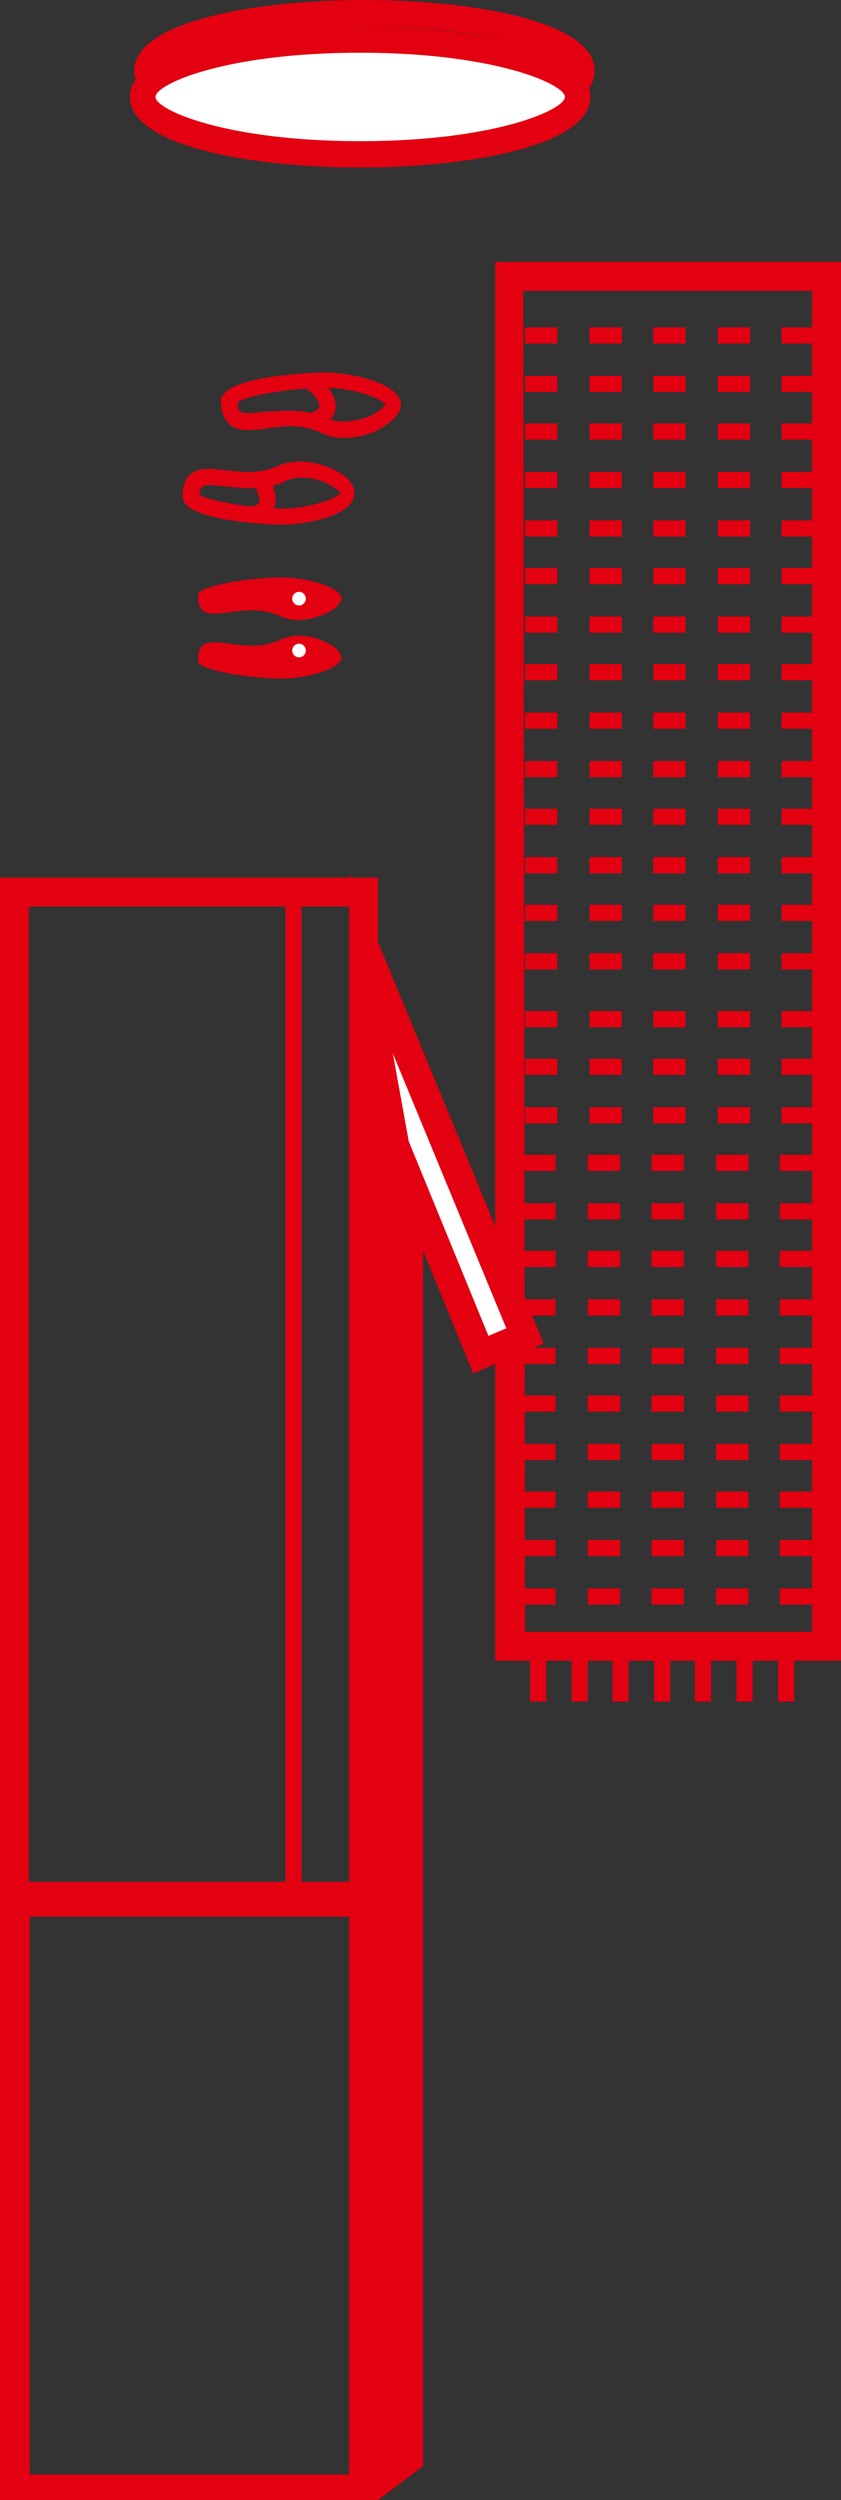 <?xml version="1.0" encoding="utf-8"?>
<!-- Generator: Adobe Illustrator 19.1.0, SVG Export Plug-In . SVG Version: 6.00 Build 0)  -->
<svg version="1.1" baseProfile="tiny" xmlns="http://www.w3.org/2000/svg" xmlns:xlink="http://www.w3.org/1999/xlink" x="0px"
	 y="0px" viewBox="0 0 99 294" xml:space="preserve">
<rect x="0" y="0" width="99" height="294" fill="#333333" stroke="none"/>
<g id="houses" display="none">
	<path display="inline" fill="#696A6C" d="M725.1,467.4H-10.1V-5.1h735.3V467.4z M-6.8,464h728.5V-1.7H-6.8V464z"/>
	<polygon display="inline" fill="#696A6C" points="512.2,304.4 -10.1,304.4 -0.1,293.5 -0.1,13 -8.3,-2.4 -5.2,-3.6 3.3,12.4 
		3.3,294.4 -2.5,301 512.2,301 	"/>
	<path display="inline" fill="#696A6C" d="M111.9,14.4H1.6V11h107.1L105-2.6l0.4-0.6c0.1-0.1,7.9-12.9,10.1-17.3
		c0.5-1.1,1.7-1.7,2.8-1.5c1.1,0.1,2,1,2.3,2.1l3.3,16L111.9,14.4z M108.6-2.1l2.9,10.7l8.6-13.2l-2.6-12.7
		C115.1-12.6,110.1-4.4,108.6-2.1z"/>
	<polygon display="inline" fill="#696A6C" points="90.9,302.8 86.5,302.5 91.3,292.2 171.4,292.2 171.4,295.6 94.4,295.6 	"/>
	<rect x="1.6" y="291.1" display="inline" fill="#696A6C" width="75.3" height="3.4"/>
	<g display="inline">
		<path fill="#FFFFFF" d="M70.5,279.4l-6.9,11.1l7.1,9.8c0.2,0.3,0.7,0.2,0.8-0.1l6.8-9.6L71,279.3
			C70.9,279.1,70.6,279.2,70.5,279.4z"/>
		<path fill="#696A6C" d="M72,304c-0.7,0-1.3-0.3-1.8-0.8l-8.9-12.5l7.6-12.3c0.3-0.6,0.9-1,1.6-1.1c0.7-0.1,1.5,0.2,2,0.7l0.2,0.2
			l7.9,12C80.5,290.2,72.1,304,72,304z M66.1,290.3l5.4,8.5l4.8-8l-5.4-8.3L66.1,290.3z"/>
	</g>
</g>
<g id="Слой_3" display="none">
	<g display="inline">
		<path fill="#696A6C" d="M44.5,224.7H0V103.2h44.5V224.7z M3.4,221.3h37.7V106.6H3.4V221.3z"/>
		<rect x="33.6" y="104.9" fill="#696A6C" width="1.9" height="117.6"/>
		<path fill="#696A6C" d="M99,195.3H58.3L58.3,30.8H99V195.3z M61.8,191.9h33.8V34.2h-34L61.8,191.9z"/>
		<path fill="#696A6C" d="M95.8,40.4H92v-1.9h3.8V40.4z M88.3,40.4h-3.8v-1.9h3.8V40.4z M80.7,40.4h-3.8v-1.9h3.8V40.4z M73.2,40.4
			h-3.8v-1.9h3.8V40.4z M65.6,40.4h-3.8v-1.9h3.8V40.4z"/>
		<path fill="#696A6C" d="M95.8,46.1H92v-1.9h3.8V46.1z M88.3,46.1h-3.8v-1.9h3.8V46.1z M80.7,46.1h-3.8v-1.9h3.8V46.1z M73.2,46.1
			h-3.8v-1.9h3.8V46.1z M65.6,46.1h-3.8v-1.9h3.8V46.1z"/>
		<path fill="#696A6C" d="M95.8,51.7H92v-1.9h3.8V51.7z M88.3,51.7h-3.8v-1.9h3.8V51.7z M80.7,51.7h-3.8v-1.9h3.8V51.7z M73.2,51.7
			h-3.8v-1.9h3.8V51.7z M65.6,51.7h-3.8v-1.9h3.8V51.7z"/>
		<path fill="#696A6C" d="M95.8,57.4H92v-1.9h3.8V57.4z M88.3,57.4h-3.8v-1.9h3.8V57.4z M80.7,57.4h-3.8v-1.9h3.8V57.4z M73.2,57.4
			h-3.8v-1.9h3.8V57.4z M65.6,57.4h-3.8v-1.9h3.8V57.4z"/>
		<path fill="#696A6C" d="M95.8,63.1H92v-1.9h3.8V63.1z M88.3,63.1h-3.8v-1.9h3.8V63.1z M80.7,63.1h-3.8v-1.9h3.8V63.1z M73.2,63.1
			h-3.8v-1.9h3.8V63.1z M65.6,63.1h-3.8v-1.9h3.8V63.1z"/>
		<path fill="#696A6C" d="M95.8,68.7H92v-1.9h3.8V68.7z M88.3,68.7h-3.8v-1.9h3.8V68.7z M80.7,68.7h-3.8v-1.9h3.8V68.7z M73.2,68.7
			h-3.8v-1.9h3.8V68.7z M65.6,68.7h-3.8v-1.9h3.8V68.7z"/>
		<path fill="#696A6C" d="M95.8,74.4H92v-1.9h3.8V74.4z M88.3,74.4h-3.8v-1.9h3.8V74.4z M80.7,74.4h-3.8v-1.9h3.8V74.4z M73.2,74.4
			h-3.8v-1.9h3.8V74.4z M65.6,74.4h-3.8v-1.9h3.8V74.4z"/>
		<path fill="#696A6C" d="M95.8,80H92v-1.9h3.8V80z M88.3,80h-3.8v-1.9h3.8V80z M80.7,80h-3.8v-1.9h3.8V80z M73.2,80h-3.8v-1.9h3.8
			V80z M65.6,80h-3.8v-1.9h3.8V80z"/>
		<path fill="#696A6C" d="M95.8,85.7H92v-1.9h3.8V85.7z M88.3,85.7h-3.8v-1.9h3.8V85.7z M80.7,85.7h-3.8v-1.9h3.8V85.7z M73.2,85.7
			h-3.8v-1.9h3.8V85.7z M65.6,85.7h-3.8v-1.9h3.8V85.7z"/>
		<path fill="#696A6C" d="M95.8,91.4H92v-1.9h3.8V91.4z M88.3,91.4h-3.8v-1.9h3.8V91.4z M80.7,91.4h-3.8v-1.9h3.8V91.4z M73.2,91.4
			h-3.8v-1.9h3.8V91.4z M65.6,91.4h-3.8v-1.9h3.8V91.4z"/>
		<path fill="#696A6C" d="M95.8,97H92v-1.9h3.8V97z M88.3,97h-3.8v-1.9h3.8V97z M80.7,97h-3.8v-1.9h3.8V97z M73.2,97h-3.8v-1.9h3.8
			V97z M65.6,97h-3.8v-1.9h3.8V97z"/>
		<path fill="#696A6C" d="M95.8,102.7H92v-1.9h3.8V102.7z M88.3,102.7h-3.8v-1.9h3.8V102.7z M80.7,102.7h-3.8v-1.9h3.8V102.7z
			 M73.2,102.7h-3.8v-1.9h3.8V102.7z M65.6,102.7h-3.8v-1.9h3.8V102.7z"/>
		<path fill="#696A6C" d="M95.8,108.3H92v-1.9h3.8V108.3z M88.3,108.3h-3.8v-1.9h3.8V108.3z M80.7,108.3h-3.8v-1.9h3.8V108.3z
			 M73.2,108.3h-3.8v-1.9h3.8V108.3z M65.6,108.3h-3.8v-1.9h3.8V108.3z"/>
		<path fill="#696A6C" d="M95.8,114H92v-1.9h3.8V114z M88.3,114h-3.8v-1.9h3.8V114z M80.7,114h-3.8v-1.9h3.8V114z M73.2,114h-3.8
			v-1.9h3.8V114z M65.6,114h-3.8v-1.9h3.8V114z"/>
		<path fill="#696A6C" d="M95.8,120.8H92v-1.9h3.8V120.8z M88.3,120.8h-3.8v-1.9h3.8V120.8z M80.7,120.8h-3.8v-1.9h3.8V120.8z
			 M73.2,120.8h-3.8v-1.9h3.8V120.8z M65.6,120.8h-3.8v-1.9h3.8V120.8z"/>
		<path fill="#696A6C" d="M95.8,126.4H92v-1.9h3.8V126.4z M88.3,126.4h-3.8v-1.9h3.8V126.4z M80.7,126.4h-3.8v-1.9h3.8V126.4z
			 M73.2,126.4h-3.8v-1.9h3.8V126.4z M65.6,126.4h-3.8v-1.9h3.8V126.4z"/>
		<path fill="#696A6C" d="M95.8,132.1H92v-1.9h3.8V132.1z M88.3,132.1h-3.8v-1.9h3.8V132.1z M80.7,132.1h-3.8v-1.9h3.8V132.1z
			 M73.2,132.1h-3.8v-1.9h3.8V132.1z M65.6,132.1h-3.8v-1.9h3.8V132.1z"/>
		<path fill="#696A6C" d="M95.6,137.7h-3.8v-1.9h3.8V137.7z M88.1,137.7h-3.8v-1.9h3.8V137.7z M80.5,137.7h-3.8v-1.9h3.8V137.7z
			 M73,137.7h-3.8v-1.9H73V137.7z M65.4,137.7h-3.8v-1.9h3.8V137.7z"/>
		<path fill="#696A6C" d="M95.6,143.4h-3.8v-1.9h3.8V143.4z M88.1,143.4h-3.8v-1.9h3.8V143.4z M80.5,143.4h-3.8v-1.9h3.8V143.4z
			 M73,143.4h-3.8v-1.9H73V143.4z M65.4,143.4h-3.8v-1.9h3.8V143.4z"/>
		<path fill="#696A6C" d="M95.6,149h-3.8v-1.9h3.8V149z M88.1,149h-3.8v-1.9h3.8V149z M80.5,149h-3.8v-1.9h3.8V149z M73,149h-3.8
			v-1.9H73V149z M65.4,149h-3.8v-1.9h3.8V149z"/>
		<path fill="#696A6C" d="M95.6,154.7h-3.8v-1.9h3.8V154.7z M88.1,154.7h-3.8v-1.9h3.8V154.7z M80.5,154.7h-3.8v-1.9h3.8V154.7z
			 M73,154.7h-3.8v-1.9H73V154.7z M65.4,154.7h-3.8v-1.9h3.8V154.7z"/>
		<path fill="#696A6C" d="M95.6,160.4h-3.8v-1.9h3.8V160.4z M88.1,160.4h-3.8v-1.9h3.8V160.4z M80.5,160.4h-3.8v-1.9h3.8V160.4z
			 M73,160.4h-3.8v-1.9H73V160.4z M65.4,160.4h-3.8v-1.9h3.8V160.4z"/>
		<path fill="#696A6C" d="M95.6,166h-3.8v-1.9h3.8V166z M88.1,166h-3.8v-1.9h3.8V166z M80.5,166h-3.8v-1.9h3.8V166z M73,166h-3.8
			v-1.9H73V166z M65.4,166h-3.8v-1.9h3.8V166z"/>
		<path fill="#696A6C" d="M95.6,171.7h-3.8v-1.9h3.8V171.7z M88.1,171.7h-3.8v-1.9h3.8V171.7z M80.5,171.7h-3.8v-1.9h3.8V171.7z
			 M73,171.7h-3.8v-1.9H73V171.7z M65.4,171.7h-3.8v-1.9h3.8V171.7z"/>
		<path fill="#696A6C" d="M95.6,177.3h-3.8v-1.9h3.8V177.3z M88.1,177.3h-3.8v-1.9h3.8V177.3z M80.5,177.3h-3.8v-1.9h3.8V177.3z
			 M73,177.3h-3.8v-1.9H73V177.3z M65.4,177.3h-3.8v-1.9h3.8V177.3z"/>
		<path fill="#696A6C" d="M95.6,183h-3.8v-1.9h3.8V183z M88.1,183h-3.8v-1.9h3.8V183z M80.5,183h-3.8v-1.9h3.8V183z M73,183h-3.8
			v-1.9H73V183z M65.4,183h-3.8v-1.9h3.8V183z"/>
		<path fill="#696A6C" d="M95.6,188.7h-3.8v-1.9h3.8V188.7z M88.1,188.7h-3.8v-1.9h3.8V188.7z M80.5,188.7h-3.8v-1.9h3.8V188.7z
			 M73,188.7h-3.8v-1.9H73V188.7z M65.4,188.7h-3.8v-1.9h3.8V188.7z"/>
		<rect x="62.4" y="193.6" fill="#696A6C" width="1.9" height="6.5"/>
		<rect x="67.3" y="193.6" fill="#696A6C" width="1.9" height="6.5"/>
		<rect x="72.1" y="193.6" fill="#696A6C" width="1.9" height="6.5"/>
		<rect x="77" y="193.6" fill="#696A6C" width="1.9" height="6.5"/>
		<rect x="81.8" y="193.6" fill="#696A6C" width="1.9" height="6.5"/>
		<rect x="86.7" y="193.6" fill="#696A6C" width="1.9" height="6.5"/>
		<rect x="91.6" y="193.6" fill="#696A6C" width="1.9" height="6.5"/>
		<path fill="#696A6C" d="M40.2,77.3c0,1.3-4,2.5-7.1,2.5c-3.1,0-9.8-0.9-9.8-2.1c0-4.5,4.9-0.2,9.8-2.5
			C35.9,73.8,40.2,76,40.2,77.3z"/>
		<path fill="#696A6C" d="M40.2,70.4c0-1.3-4-2.5-7.1-2.5c-3.1,0-9.8,0.9-9.8,2.1c0,4.5,4.9,0.2,9.8,2.5
			C35.9,73.8,40.2,71.7,40.2,70.4z"/>
		<path fill="#696A6C" d="M33.2,61.7c-0.1,0-11.7-0.2-11.7-3.3c0-1.2,0.3-2.1,0.9-2.6c1-0.9,2.4-0.7,4.1-0.5c1.9,0.2,4,0.5,6.2-0.5
			c2.4-1.1,5.5-0.3,7.3,0.8c0.8,0.5,1.7,1.3,1.7,2.3C41.9,60.5,36.4,61.7,33.2,61.7z M23.5,58.2c1,0.7,6.2,1.6,9.8,1.6
			c3.2,0,6.3-1.2,6.8-1.8c-0.1-0.2-0.7-0.7-1.7-1.2c-1.3-0.6-3.2-0.9-4.6-0.3c-2.7,1.3-5.3,0.9-7.3,0.7c-1.1-0.1-2.3-0.3-2.6,0
			C23.6,57.4,23.5,57.7,23.5,58.2z"/>
		<path fill="#696A6C" d="M40.5,51.5c-0.9,0-1.9-0.2-2.7-0.6c-2.3-1.1-4.6-0.8-6.5-0.5c-1.7,0.2-3.2,0.4-4.3-0.5
			c-0.6-0.6-1-1.5-1-2.7c0-3.2,12.1-3.4,12.2-3.4c3.2,0,9,1.3,9,3.8c0,1-1,1.9-1.8,2.4C44.2,50.9,42.3,51.5,40.5,51.5z M34.1,48.3
			c1.4,0,2.9,0.2,4.5,0.9c1.5,0.7,3.6,0.3,5-0.3c1.1-0.5,1.6-1.1,1.8-1.3c-0.4-0.7-3.7-2-7.1-2c-3.8,0-9.3,0.9-10.3,1.7
			c0,0.6,0.1,1,0.3,1.1c0.4,0.3,1.5,0.2,2.8,0C31.9,48.4,33,48.3,34.1,48.3z"/>
		<circle fill="#FFFFFF" cx="35.2" cy="76.5" r="0.8"/>
		<circle fill="#FFFFFF" cx="35.2" cy="70.4" r="0.8"/>
		<path fill="#696A6C" d="M29.5,61.5l-0.2-1.9c0.7-0.1,1.1-0.2,1.2-0.5c0.2-0.5-0.3-1.6-0.6-2.1l1.5-1.1c0.2,0.2,1.6,2.3,0.8,3.9
			C31.8,60.8,30.9,61.3,29.5,61.5z"/>
		<path fill="#696A6C" d="M36.7,50.5l-0.5-1.8c1-0.3,1.4-0.7,1.4-0.9c0.1-0.6-0.9-1.7-1.7-2.2l1.1-1.5c0.5,0.3,2.8,2.1,2.5,4
			C39.3,49.2,38.3,50,36.7,50.5z"/>
		<path fill="#696A6C" d="M44.6,294H0v-72.1h44.6V294z M3.5,291h37.6v-65.6H3.5V291z"/>
		<path fill="#696A6C" d="M42.9,16.6c-13.1,0-27.1-2.6-27.1-8.3C15.8,2.6,29.8,0,42.9,0s27.1,2.6,27.1,8.3
			C70.1,14,56,16.6,42.9,16.6z M42.9,3.1C27,3.1,18.8,6.7,18.8,8.3s8.2,5.2,24.1,5.2S67,9.8,67,8.3S58.8,3.1,42.9,3.1z"/>
		<g>
			<ellipse fill="#FFFFFF" cx="42.4" cy="11.4" rx="25.6" ry="6.8"/>
			<path fill="#696A6C" d="M42.4,19.7c-13.1,0-27.1-2.6-27.1-8.3c0-5.7,14.1-8.3,27.1-8.3s27.1,2.6,27.1,8.3
				C69.5,17.1,55.4,19.7,42.4,19.7z M42.4,6.2c-15.9,0-24.1,3.7-24.1,5.2s8.2,5.2,24.1,5.2s24.1-3.7,24.1-5.2S58.2,6.2,42.4,6.2z"/>
		</g>
		<g>
			<polygon fill="#FFFFFF" points="61.8,157.1 56.6,159.3 42.8,125.7 42.8,111.4 			"/>
			<path fill="#696A6C" d="M55.7,161.5l-14.5-35.5v-23.2L64,158L55.7,161.5z M44.5,125.4l13,31.7l2.1-0.9l-15-36.3V125.4z"/>
		</g>
		<polygon fill="#696A6C" points="49.8,143.5 49.8,290 44.5,294 42.8,104.9 		"/>
	</g>
</g>
<g id="Слой_3__x28_копия_x29_">
	<path fill="#E30011" d="M44.5,224.7H0V103.2h44.5V224.7z M3.4,221.3h37.7V106.6H3.4V221.3z"/>
	<rect x="33.6" y="104.9" fill="#E30011" width="1.9" height="117.6"/>
	<path fill="#E30011" d="M99,195.3H58.3L58.3,30.8H99V195.3z M61.8,191.9h33.8V34.2h-34L61.8,191.9z"/>
	<path fill="#E30011" d="M95.8,40.4H92v-1.9h3.8V40.4z M88.3,40.4h-3.8v-1.9h3.8V40.4z M80.7,40.4h-3.8v-1.9h3.8V40.4z M73.2,40.4
		h-3.8v-1.9h3.8V40.4z M65.6,40.4h-3.8v-1.9h3.8V40.4z"/>
	<path fill="#E30011" d="M95.8,46.1H92v-1.9h3.8V46.1z M88.3,46.1h-3.8v-1.9h3.8V46.1z M80.7,46.1h-3.8v-1.9h3.8V46.1z M73.2,46.1
		h-3.8v-1.9h3.8V46.1z M65.6,46.1h-3.8v-1.9h3.8V46.1z"/>
	<path fill="#E30011" d="M95.8,51.7H92v-1.9h3.8V51.7z M88.3,51.7h-3.8v-1.9h3.8V51.7z M80.7,51.7h-3.8v-1.9h3.8V51.7z M73.2,51.7
		h-3.8v-1.9h3.8V51.7z M65.6,51.7h-3.8v-1.9h3.8V51.7z"/>
	<path fill="#E30011" d="M95.8,57.4H92v-1.9h3.8V57.4z M88.3,57.4h-3.8v-1.9h3.8V57.4z M80.7,57.4h-3.8v-1.9h3.8V57.4z M73.2,57.4
		h-3.8v-1.9h3.8V57.4z M65.6,57.4h-3.8v-1.9h3.8V57.4z"/>
	<path fill="#E30011" d="M95.8,63.1H92v-1.9h3.8V63.1z M88.3,63.1h-3.8v-1.9h3.8V63.1z M80.7,63.1h-3.8v-1.9h3.8V63.1z M73.2,63.1
		h-3.8v-1.9h3.8V63.1z M65.6,63.1h-3.8v-1.9h3.8V63.1z"/>
	<path fill="#E30011" d="M95.8,68.7H92v-1.9h3.8V68.7z M88.3,68.7h-3.8v-1.9h3.8V68.7z M80.7,68.7h-3.8v-1.9h3.8V68.7z M73.2,68.7
		h-3.8v-1.9h3.8V68.7z M65.6,68.7h-3.8v-1.9h3.8V68.7z"/>
	<path fill="#E30011" d="M95.8,74.4H92v-1.9h3.8V74.4z M88.3,74.4h-3.8v-1.9h3.8V74.4z M80.7,74.4h-3.8v-1.9h3.8V74.4z M73.2,74.4
		h-3.8v-1.9h3.8V74.4z M65.6,74.4h-3.8v-1.9h3.8V74.4z"/>
	<path fill="#E30011" d="M95.8,80H92v-1.9h3.8V80z M88.3,80h-3.8v-1.9h3.8V80z M80.7,80h-3.8v-1.9h3.8V80z M73.2,80h-3.8v-1.9h3.8
		V80z M65.6,80h-3.8v-1.9h3.8V80z"/>
	<path fill="#E30011" d="M95.8,85.7H92v-1.9h3.8V85.7z M88.3,85.7h-3.8v-1.9h3.8V85.7z M80.7,85.7h-3.8v-1.9h3.8V85.7z M73.2,85.7
		h-3.8v-1.9h3.8V85.7z M65.6,85.7h-3.8v-1.9h3.8V85.7z"/>
	<path fill="#E30011" d="M95.8,91.4H92v-1.9h3.8V91.4z M88.3,91.4h-3.8v-1.9h3.8V91.4z M80.7,91.4h-3.8v-1.9h3.8V91.4z M73.2,91.4
		h-3.8v-1.9h3.8V91.4z M65.6,91.4h-3.8v-1.9h3.8V91.4z"/>
	<path fill="#E30011" d="M95.8,97H92v-1.9h3.8V97z M88.3,97h-3.8v-1.9h3.8V97z M80.7,97h-3.8v-1.9h3.8V97z M73.2,97h-3.8v-1.9h3.8
		V97z M65.6,97h-3.8v-1.9h3.8V97z"/>
	<path fill="#E30011" d="M95.8,102.7H92v-1.9h3.8V102.7z M88.3,102.7h-3.8v-1.9h3.8V102.7z M80.7,102.7h-3.8v-1.9h3.8V102.7z
		 M73.2,102.7h-3.8v-1.9h3.8V102.7z M65.6,102.7h-3.8v-1.9h3.8V102.7z"/>
	<path fill="#E30011" d="M95.8,108.3H92v-1.9h3.8V108.3z M88.3,108.3h-3.8v-1.9h3.8V108.3z M80.7,108.3h-3.8v-1.9h3.8V108.3z
		 M73.2,108.3h-3.8v-1.9h3.8V108.3z M65.6,108.3h-3.8v-1.9h3.8V108.3z"/>
	<path fill="#E30011" d="M95.8,114H92v-1.9h3.8V114z M88.3,114h-3.8v-1.9h3.8V114z M80.7,114h-3.8v-1.9h3.8V114z M73.2,114h-3.8
		v-1.9h3.8V114z M65.6,114h-3.8v-1.9h3.8V114z"/>
	<path fill="#E30011" d="M95.8,120.8H92v-1.9h3.8V120.8z M88.3,120.8h-3.8v-1.9h3.8V120.8z M80.7,120.8h-3.8v-1.9h3.8V120.8z
		 M73.2,120.8h-3.8v-1.9h3.8V120.8z M65.6,120.8h-3.8v-1.9h3.8V120.8z"/>
	<path fill="#E30011" d="M95.8,126.4H92v-1.9h3.8V126.4z M88.3,126.4h-3.8v-1.9h3.8V126.4z M80.7,126.4h-3.8v-1.9h3.8V126.4z
		 M73.2,126.4h-3.8v-1.9h3.8V126.4z M65.6,126.4h-3.8v-1.9h3.8V126.4z"/>
	<path fill="#E30011" d="M95.8,132.1H92v-1.9h3.8V132.1z M88.3,132.1h-3.8v-1.9h3.8V132.1z M80.7,132.1h-3.8v-1.9h3.8V132.1z
		 M73.2,132.1h-3.8v-1.9h3.8V132.1z M65.6,132.1h-3.8v-1.9h3.8V132.1z"/>
	<path fill="#E30011" d="M95.6,137.7h-3.8v-1.9h3.8V137.7z M88.1,137.7h-3.8v-1.9h3.8V137.7z M80.5,137.7h-3.8v-1.9h3.8V137.7z
		 M73,137.7h-3.8v-1.9H73V137.7z M65.4,137.7h-3.8v-1.9h3.8V137.7z"/>
	<path fill="#E30011" d="M95.6,143.4h-3.8v-1.9h3.8V143.4z M88.1,143.4h-3.8v-1.9h3.8V143.4z M80.5,143.4h-3.8v-1.9h3.8V143.4z
		 M73,143.4h-3.8v-1.9H73V143.4z M65.4,143.4h-3.8v-1.9h3.8V143.4z"/>
	<path fill="#E30011" d="M95.6,149h-3.8v-1.9h3.8V149z M88.1,149h-3.8v-1.9h3.8V149z M80.5,149h-3.8v-1.9h3.8V149z M73,149h-3.8
		v-1.9H73V149z M65.4,149h-3.8v-1.9h3.8V149z"/>
	<path fill="#E30011" d="M95.6,154.7h-3.8v-1.9h3.8V154.7z M88.1,154.7h-3.8v-1.9h3.8V154.7z M80.5,154.7h-3.8v-1.9h3.8V154.7z
		 M73,154.7h-3.8v-1.9H73V154.7z M65.4,154.7h-3.8v-1.9h3.8V154.7z"/>
	<path fill="#E30011" d="M95.6,160.4h-3.8v-1.9h3.8V160.4z M88.1,160.4h-3.8v-1.9h3.8V160.4z M80.5,160.4h-3.8v-1.9h3.8V160.4z
		 M73,160.4h-3.8v-1.9H73V160.4z M65.4,160.4h-3.8v-1.9h3.8V160.4z"/>
	<path fill="#E30011" d="M95.6,166h-3.8v-1.9h3.8V166z M88.1,166h-3.8v-1.9h3.8V166z M80.5,166h-3.8v-1.9h3.8V166z M73,166h-3.8
		v-1.9H73V166z M65.4,166h-3.8v-1.9h3.8V166z"/>
	<path fill="#E30011" d="M95.6,171.7h-3.8v-1.9h3.8V171.7z M88.1,171.7h-3.8v-1.9h3.8V171.7z M80.5,171.7h-3.8v-1.9h3.8V171.7z
		 M73,171.7h-3.8v-1.9H73V171.7z M65.4,171.7h-3.8v-1.9h3.8V171.7z"/>
	<path fill="#E30011" d="M95.6,177.3h-3.8v-1.9h3.8V177.3z M88.1,177.3h-3.8v-1.9h3.8V177.3z M80.5,177.3h-3.8v-1.9h3.8V177.3z
		 M73,177.3h-3.8v-1.9H73V177.3z M65.4,177.3h-3.8v-1.9h3.8V177.3z"/>
	<path fill="#E30011" d="M95.6,183h-3.8v-1.9h3.8V183z M88.1,183h-3.8v-1.9h3.8V183z M80.5,183h-3.8v-1.9h3.8V183z M73,183h-3.8
		v-1.9H73V183z M65.4,183h-3.8v-1.9h3.8V183z"/>
	<path fill="#E30011" d="M95.6,188.7h-3.8v-1.9h3.8V188.7z M88.1,188.7h-3.8v-1.9h3.8V188.7z M80.5,188.7h-3.8v-1.9h3.8V188.7z
		 M73,188.7h-3.8v-1.9H73V188.7z M65.4,188.7h-3.8v-1.9h3.8V188.7z"/>
	<rect x="62.4" y="193.6" fill="#E30011" width="1.9" height="6.5"/>
	<rect x="67.3" y="193.6" fill="#E30011" width="1.9" height="6.5"/>
	<rect x="72.1" y="193.6" fill="#E30011" width="1.9" height="6.5"/>
	<rect x="77" y="193.6" fill="#E30011" width="1.9" height="6.5"/>
	<rect x="81.8" y="193.6" fill="#E30011" width="1.9" height="6.5"/>
	<rect x="86.7" y="193.6" fill="#E30011" width="1.9" height="6.5"/>
	<rect x="91.6" y="193.6" fill="#E30011" width="1.9" height="6.5"/>
	<path fill="#E30011" d="M40.2,77.3c0,1.3-4,2.5-7.1,2.5c-3.1,0-9.8-0.9-9.8-2.1c0-4.5,4.9-0.2,9.8-2.5C35.9,73.8,40.2,76,40.2,77.3
		z"/>
	<path fill="#E30011" d="M40.2,70.4c0-1.3-4-2.5-7.1-2.5c-3.1,0-9.8,0.9-9.8,2.1c0,4.5,4.9,0.2,9.8,2.5
		C35.9,73.8,40.2,71.7,40.2,70.4z"/>
	<path fill="#E30011" d="M33.2,61.7c-0.1,0-11.7-0.2-11.7-3.3c0-1.2,0.3-2.1,0.9-2.6c1-0.9,2.4-0.7,4.1-0.5c1.9,0.2,4,0.5,6.2-0.5
		c2.4-1.1,5.5-0.3,7.3,0.8c0.8,0.5,1.7,1.3,1.7,2.3C41.9,60.5,36.4,61.7,33.2,61.7z M23.5,58.2c1,0.7,6.2,1.6,9.8,1.6
		c3.2,0,6.3-1.2,6.8-1.8c-0.1-0.2-0.7-0.7-1.7-1.2c-1.3-0.6-3.2-0.9-4.6-0.3c-2.7,1.3-5.3,0.9-7.3,0.7c-1.1-0.1-2.3-0.3-2.6,0
		C23.6,57.4,23.5,57.7,23.5,58.2z"/>
	<path fill="#E30011" d="M40.5,51.5c-0.9,0-1.9-0.2-2.7-0.6c-2.3-1.1-4.6-0.8-6.5-0.5c-1.7,0.2-3.2,0.4-4.3-0.5
		c-0.6-0.6-1-1.5-1-2.7c0-3.2,12.1-3.4,12.2-3.4c3.2,0,9,1.3,9,3.8c0,1-1,1.9-1.8,2.4C44.2,50.9,42.3,51.5,40.5,51.5z M34.1,48.3
		c1.4,0,2.9,0.2,4.5,0.9c1.5,0.7,3.6,0.3,5-0.3c1.1-0.5,1.6-1.1,1.8-1.3c-0.4-0.7-3.7-2-7.1-2c-3.8,0-9.3,0.9-10.3,1.7
		c0,0.6,0.1,1,0.3,1.1c0.4,0.3,1.5,0.2,2.8,0C31.9,48.4,33,48.3,34.1,48.3z"/>
	<circle fill="#FFFFFF" cx="35.2" cy="76.5" r="0.8"/>
	<circle fill="#FFFFFF" cx="35.2" cy="70.4" r="0.8"/>
	<path fill="#E30011" d="M29.5,61.5l-0.2-1.9c0.7-0.1,1.1-0.2,1.2-0.5c0.2-0.5-0.3-1.6-0.6-2.1l1.5-1.1c0.2,0.2,1.6,2.3,0.8,3.9
		C31.8,60.8,30.9,61.3,29.5,61.5z"/>
	<path fill="#E30011" d="M36.7,50.5l-0.5-1.8c1-0.3,1.4-0.7,1.4-0.9c0.1-0.6-0.9-1.7-1.7-2.2l1.1-1.5c0.5,0.3,2.8,2.1,2.5,4
		C39.3,49.2,38.3,50,36.7,50.5z"/>
	<path fill="#E30011" d="M44.6,294H0v-72.1h44.6V294z M3.5,291h37.6v-65.6H3.5V291z"/>
	<path fill="#E30011" d="M42.9,16.6c-13.1,0-27.1-2.6-27.1-8.3C15.8,2.6,29.8,0,42.9,0s27.1,2.6,27.1,8.3C70.1,14,56,16.6,42.9,16.6
		z M42.9,3.1C27,3.1,18.8,6.7,18.8,8.3s8.2,5.2,24.1,5.2S67,9.8,67,8.3S58.8,3.1,42.9,3.1z"/>
	<ellipse fill="#FFFFFF" cx="42.4" cy="11.4" rx="25.6" ry="6.8"/>
	<path fill="#E30011" d="M42.4,19.7c-13.1,0-27.1-2.6-27.1-8.3c0-5.7,14.1-8.3,27.1-8.3s27.1,2.6,27.1,8.3
		C69.5,17.1,55.4,19.7,42.4,19.7z M42.4,6.2c-15.9,0-24.1,3.7-24.1,5.2s8.2,5.2,24.1,5.2s24.1-3.7,24.1-5.2S58.2,6.2,42.4,6.2z"/>
	<polygon fill="#FFFFFF" points="61.8,157.1 56.6,159.3 42.8,125.7 42.8,111.4 	"/>
	<path fill="#E30011" d="M55.7,161.5l-14.5-35.5v-23.2L64,158L55.7,161.5z M44.5,125.4l13,31.7l2.1-0.9l-15-36.3V125.4z"/>
	<polygon fill="#E30011" points="49.8,143.5 49.8,290 44.5,294 42.8,104.9 	"/>
</g>
<g id="Слой_2" display="none">
	<g display="inline">
		<path fill="#E30011" d="M99,195.3H58.3V30.8H99V195.3z M61.7,191.9h34V34.2h-34V191.9z"/>
		<path fill="#E30011" d="M95.8,40.4H92v-1.9h3.8V40.4z M88.3,40.4h-3.8v-1.9h3.8V40.4z M80.7,40.4h-3.8v-1.9h3.8V40.4z M73.2,40.4
			h-3.8v-1.9h3.8V40.4z M65.6,40.4h-3.8v-1.9h3.8V40.4z"/>
		<path fill="#E30011" d="M95.8,46.1H92v-1.9h3.8V46.1z M88.3,46.1h-3.8v-1.9h3.8V46.1z M80.7,46.1h-3.8v-1.9h3.8V46.1z M73.2,46.1
			h-3.8v-1.9h3.8V46.1z M65.6,46.1h-3.8v-1.9h3.8V46.1z"/>
		<path fill="#E30011" d="M95.8,51.7H92v-1.9h3.8V51.7z M88.3,51.7h-3.8v-1.9h3.8V51.7z M80.7,51.7h-3.8v-1.9h3.8V51.7z M73.2,51.7
			h-3.8v-1.9h3.8V51.7z M65.6,51.7h-3.8v-1.9h3.8V51.7z"/>
		<path fill="#E30011" d="M95.8,57.4H92v-1.9h3.8V57.4z M88.3,57.4h-3.8v-1.9h3.8V57.4z M80.7,57.4h-3.8v-1.9h3.8V57.4z M73.2,57.4
			h-3.8v-1.9h3.8V57.4z M65.6,57.4h-3.8v-1.9h3.8V57.4z"/>
		<path fill="#E30011" d="M95.8,63H92v-1.9h3.8V63z M88.3,63h-3.8v-1.9h3.8V63z M80.7,63h-3.8v-1.9h3.8V63z M73.2,63h-3.8v-1.9h3.8
			V63z M65.6,63h-3.8v-1.9h3.8V63z"/>
		<path fill="#E30011" d="M95.8,68.7H92v-1.9h3.8V68.7z M88.3,68.7h-3.8v-1.9h3.8V68.7z M80.7,68.7h-3.8v-1.9h3.8V68.7z M73.2,68.7
			h-3.8v-1.9h3.8V68.7z M65.6,68.7h-3.8v-1.9h3.8V68.7z"/>
		<path fill="#E30011" d="M95.8,74.4H92v-1.9h3.8V74.4z M88.3,74.4h-3.8v-1.9h3.8V74.4z M80.7,74.4h-3.8v-1.9h3.8V74.4z M73.2,74.4
			h-3.8v-1.9h3.8V74.4z M65.6,74.4h-3.8v-1.9h3.8V74.4z"/>
		<path fill="#E30011" d="M95.8,80H92v-1.9h3.8V80z M88.3,80h-3.8v-1.9h3.8V80z M80.7,80h-3.8v-1.9h3.8V80z M73.2,80h-3.8v-1.9h3.8
			V80z M65.6,80h-3.8v-1.9h3.8V80z"/>
		<path fill="#E30011" d="M95.8,85.7H92v-1.9h3.8V85.7z M88.3,85.7h-3.8v-1.9h3.8V85.7z M80.7,85.7h-3.8v-1.9h3.8V85.7z M73.2,85.7
			h-3.8v-1.9h3.8V85.7z M65.6,85.7h-3.8v-1.9h3.8V85.7z"/>
		<path fill="#E30011" d="M95.8,91.3H92v-1.9h3.8V91.3z M88.3,91.3h-3.8v-1.9h3.8V91.3z M80.7,91.3h-3.8v-1.9h3.8V91.3z M73.2,91.3
			h-3.8v-1.9h3.8V91.3z M65.6,91.3h-3.8v-1.9h3.8V91.3z"/>
		<path fill="#E30011" d="M95.8,97H92v-1.9h3.8V97z M88.3,97h-3.8v-1.9h3.8V97z M80.7,97h-3.8v-1.9h3.8V97z M73.2,97h-3.8v-1.9h3.8
			V97z M65.6,97h-3.8v-1.9h3.8V97z"/>
		<path fill="#E30011" d="M95.8,102.7H92v-1.9h3.8V102.7z M88.3,102.7h-3.8v-1.9h3.8V102.7z M80.7,102.7h-3.8v-1.9h3.8V102.7z
			 M73.2,102.7h-3.8v-1.9h3.8V102.7z M65.6,102.7h-3.8v-1.9h3.8V102.7z"/>
		<path fill="#E30011" d="M95.8,108.3H92v-1.9h3.8V108.3z M88.3,108.3h-3.8v-1.9h3.8V108.3z M80.7,108.3h-3.8v-1.9h3.8V108.3z
			 M73.2,108.3h-3.8v-1.9h3.8V108.3z M65.6,108.3h-3.8v-1.9h3.8V108.3z"/>
		<path fill="#E30011" d="M95.8,114H92v-1.9h3.8V114z M88.3,114h-3.8v-1.9h3.8V114z M80.7,114h-3.8v-1.9h3.8V114z M73.2,114h-3.8
			v-1.9h3.8V114z M65.6,114h-3.8v-1.9h3.8V114z"/>
		<path fill="#E30011" d="M95.8,120.7H92v-1.9h3.8V120.7z M88.3,120.7h-3.8v-1.9h3.8V120.7z M80.7,120.7h-3.8v-1.9h3.8V120.7z
			 M73.2,120.7h-3.8v-1.9h3.8V120.7z M65.6,120.7h-3.8v-1.9h3.8V120.7z"/>
		<path fill="#E30011" d="M95.8,126.4H92v-1.9h3.8V126.4z M88.3,126.4h-3.8v-1.9h3.8V126.4z M80.7,126.4h-3.8v-1.9h3.8V126.4z
			 M73.2,126.4h-3.8v-1.9h3.8V126.4z M65.6,126.4h-3.8v-1.9h3.8V126.4z"/>
		<path fill="#E30011" d="M95.8,132.1H92v-1.9h3.8V132.1z M88.3,132.1h-3.8v-1.9h3.8V132.1z M80.7,132.1h-3.8v-1.9h3.8V132.1z
			 M73.2,132.1h-3.8v-1.9h3.8V132.1z M65.6,132.1h-3.8v-1.9h3.8V132.1z"/>
		<path fill="#E30011" d="M95.6,137.7h-3.8v-1.9h3.8V137.7z M88.1,137.7h-3.8v-1.9h3.8V137.7z M80.5,137.7h-3.8v-1.9h3.8V137.7z
			 M73,137.7h-3.8v-1.9H73V137.7z M65.4,137.7h-3.8v-1.9h3.8V137.7z"/>
		<path fill="#E30011" d="M95.6,143.4h-3.8v-1.9h3.8V143.4z M88.1,143.4h-3.8v-1.9h3.8V143.4z M80.5,143.4h-3.8v-1.9h3.8V143.4z
			 M73,143.4h-3.8v-1.9H73V143.4z M65.4,143.4h-3.8v-1.9h3.8V143.4z"/>
		<path fill="#E30011" d="M95.6,149h-3.8v-1.9h3.8V149z M88.1,149h-3.8v-1.9h3.8V149z M80.5,149h-3.8v-1.9h3.8V149z M73,149h-3.8
			v-1.9H73V149z M65.4,149h-3.8v-1.9h3.8V149z"/>
		<path fill="#E30011" d="M95.6,154.7h-3.8v-1.9h3.8V154.7z M88.1,154.7h-3.8v-1.9h3.8V154.7z M80.5,154.7h-3.8v-1.9h3.8V154.7z
			 M73,154.7h-3.8v-1.9H73V154.7z M65.4,154.7h-3.8v-1.9h3.8V154.7z"/>
		<path fill="#E30011" d="M95.6,160.4h-3.8v-1.9h3.8V160.4z M88.1,160.4h-3.8v-1.9h3.8V160.4z M80.5,160.4h-3.8v-1.9h3.8V160.4z
			 M73,160.4h-3.8v-1.9H73V160.4z M65.4,160.4h-3.8v-1.9h3.8V160.4z"/>
		<path fill="#E30011" d="M95.6,166h-3.8v-1.9h3.8V166z M88.1,166h-3.8v-1.9h3.8V166z M80.5,166h-3.8v-1.9h3.8V166z M73,166h-3.8
			v-1.9H73V166z M65.4,166h-3.8v-1.9h3.8V166z"/>
		<path fill="#E30011" d="M95.6,171.7h-3.8v-1.9h3.8V171.7z M88.1,171.7h-3.8v-1.9h3.8V171.7z M80.5,171.7h-3.8v-1.9h3.8V171.7z
			 M73,171.7h-3.8v-1.9H73V171.7z M65.4,171.7h-3.8v-1.9h3.8V171.7z"/>
		<path fill="#E30011" d="M95.6,177.3h-3.8v-1.9h3.8V177.3z M88.1,177.3h-3.8v-1.9h3.8V177.3z M80.5,177.3h-3.8v-1.9h3.8V177.3z
			 M73,177.3h-3.8v-1.9H73V177.3z M65.4,177.3h-3.8v-1.9h3.8V177.3z"/>
		<path fill="#E30011" d="M95.6,183h-3.8v-1.9h3.8V183z M88.1,183h-3.8v-1.9h3.8V183z M80.5,183h-3.8v-1.9h3.8V183z M73,183h-3.8
			v-1.9H73V183z M65.4,183h-3.8v-1.9h3.8V183z"/>
		<path fill="#E30011" d="M95.6,188.6h-3.8v-1.9h3.8V188.6z M88.1,188.6h-3.8v-1.9h3.8V188.6z M80.5,188.6h-3.8v-1.9h3.8V188.6z
			 M73,188.6h-3.8v-1.9H73V188.6z M65.4,188.6h-3.8v-1.9h3.8V188.6z"/>
		<rect x="62.5" y="193.6" fill="#E30011" width="1.9" height="6.5"/>
		<rect x="67.4" y="193.6" fill="#E30011" width="1.9" height="6.5"/>
		<rect x="72.2" y="193.6" fill="#E30011" width="1.9" height="6.5"/>
		<rect x="77.1" y="193.6" fill="#E30011" width="1.9" height="6.5"/>
		<rect x="82" y="193.6" fill="#E30011" width="1.9" height="6.5"/>
		<rect x="86.8" y="193.6" fill="#E30011" width="1.9" height="6.5"/>
		<rect x="91.7" y="193.6" fill="#E30011" width="1.9" height="6.5"/>
		<path fill="#E30011" d="M40.5,77.3c0,1.3-4,2.5-7.1,2.5s-9.8-0.9-9.8-2.1c0-4.5,4.9-0.2,9.8-2.5C36.3,73.8,40.5,76,40.5,77.3z"/>
		<path fill="#E30011" d="M40.5,70.4c0-1.3-4-2.5-7.1-2.5s-9.8,0.9-9.8,2.1c0,4.5,4.9,0.2,9.8,2.5C36.3,73.8,40.5,71.6,40.5,70.4z"
			/>
		<path fill="#E30011" d="M33.6,61.7c-0.1,0-11.7-0.2-11.7-3.3c0-1.2,0.3-2.1,0.9-2.6c1-0.9,2.4-0.7,4.1-0.5
			c1.9,0.2,4.1,0.5,6.2-0.5c2.4-1.1,5.5-0.3,7.3,0.8c0.8,0.5,1.7,1.3,1.7,2.3C42.3,60.5,36.7,61.7,33.6,61.7z M23.8,58.2
			c1,0.7,6.2,1.6,9.8,1.6c3.2,0,6.3-1.2,6.8-1.8c-0.1-0.2-0.7-0.7-1.7-1.2c-1.3-0.6-3.2-0.9-4.6-0.3c-2.7,1.3-5.3,0.9-7.3,0.7
			c-1.1-0.1-2.3-0.3-2.6,0C23.9,57.3,23.8,57.7,23.8,58.2z"/>
		<path fill="#E30011" d="M40.5,51.5c-0.9,0-1.9-0.2-2.7-0.6c-2.3-1.1-4.6-0.8-6.5-0.5c-1.7,0.2-3.2,0.4-4.3-0.5
			c-0.6-0.6-1-1.5-1-2.7c0-3.2,12.1-3.4,12.2-3.4c3.2,0,9,1.3,9,3.8c0,1-1,1.9-1.8,2.4C44.2,50.9,42.3,51.5,40.5,51.5z M34.1,48.3
			c1.4,0,2.9,0.2,4.5,0.9c1.5,0.7,3.6,0.3,5-0.3c1.1-0.5,1.6-1.1,1.8-1.3c-0.4-0.7-3.7-2-7.1-2c-3.8,0-9.3,0.9-10.3,1.7
			c0,0.6,0.1,1,0.3,1.1c0.4,0.3,1.6,0.2,2.8,0C31.9,48.4,33,48.3,34.1,48.3z"/>
		<circle fill="#FFFFFF" cx="35.6" cy="76.5" r="0.8"/>
		<circle fill="#FFFFFF" cx="35.6" cy="70.4" r="0.8"/>
		<path fill="#E30011" d="M29.8,61.4l-0.2-1.9c0.7-0.1,1.1-0.2,1.2-0.5c0.2-0.5-0.2-1.5-0.6-2.1l1.5-1.1c0.2,0.2,1.6,2.3,0.8,3.9
			C32.2,60.8,31.2,61.3,29.8,61.4z"/>
		<path fill="#E30011" d="M36.7,50.5l-0.5-1.8c1-0.3,1.4-0.7,1.4-0.9c0.1-0.6-0.9-1.7-1.7-2.2l1.1-1.5c0.5,0.3,2.8,2.1,2.5,4
			C39.3,49.2,38.3,50,36.7,50.5z"/>
		<path fill="#E30011" d="M43.3,16.5c-13.1,0-27.1-2.6-27.1-8.3S30.2,0,43.3,0s27.1,2.6,27.1,8.3S56.3,16.5,43.3,16.5z M43.3,3
			C27.4,3,19.2,6.7,19.2,8.3s8.2,5.2,24.1,5.2s24.1-3.7,24.1-5.2S59.2,3,43.3,3z"/>
		<g>
			<ellipse fill="#FFFFFF" cx="42.7" cy="11.4" rx="25.6" ry="6.8"/>
			<path fill="#E30011" d="M42.7,19.7c-13.1,0-27.1-2.6-27.1-8.3c0-5.7,14.1-8.3,27.1-8.3s27.1,2.6,27.1,8.3
				C69.8,17.1,55.8,19.7,42.7,19.7z M42.7,6.2c-15.9,0-24.1,3.7-24.1,5.2s8.2,5.2,24.1,5.2s24.1-3.7,24.1-5.2S58.6,6.2,42.7,6.2z"/>
		</g>
		<path fill="#E30011" d="M47.9,227.7H3.4V106.2h44.5V227.7z M6.8,224.3h37.7V109.6H6.8V224.3z"/>
		<rect x="36.9" y="107.9" fill="#E30011" width="1.9" height="117.6"/>
		<path fill="#E30011" d="M47.9,297.2H3.4v-72.3h44.5V297.2z M6.8,293.8h37.7v-65.5H6.8V293.8z"/>
		<g>
			<polygon fill="#FFFFFF" points="65.1,160.1 59.9,162.3 46.2,128.7 46.2,114.4 			"/>
			<path fill="#E30011" d="M59,164.5L44.5,129v-23.2L67.3,161L59,164.5z M47.9,128.4l13,31.7l2.1-0.9l-15-36.3V128.4z"/>
		</g>
		<polygon fill="#E30011" points="53.1,146.5 53.1,291.3 47.9,297.2 47.2,113.8 		"/>
		<rect x="6.8" y="228.3" fill="#FFFFFF" width="37.7" height="65.5"/>
	</g>
</g>
<g id="Слой_4" display="none">
	
		<rect x="-13.2" y="-24.2" display="inline" fill="none" stroke="#E84918" stroke-width="0.249" stroke-miterlimit="10" width="186.3" height="328.3"/>
</g>
</svg>
